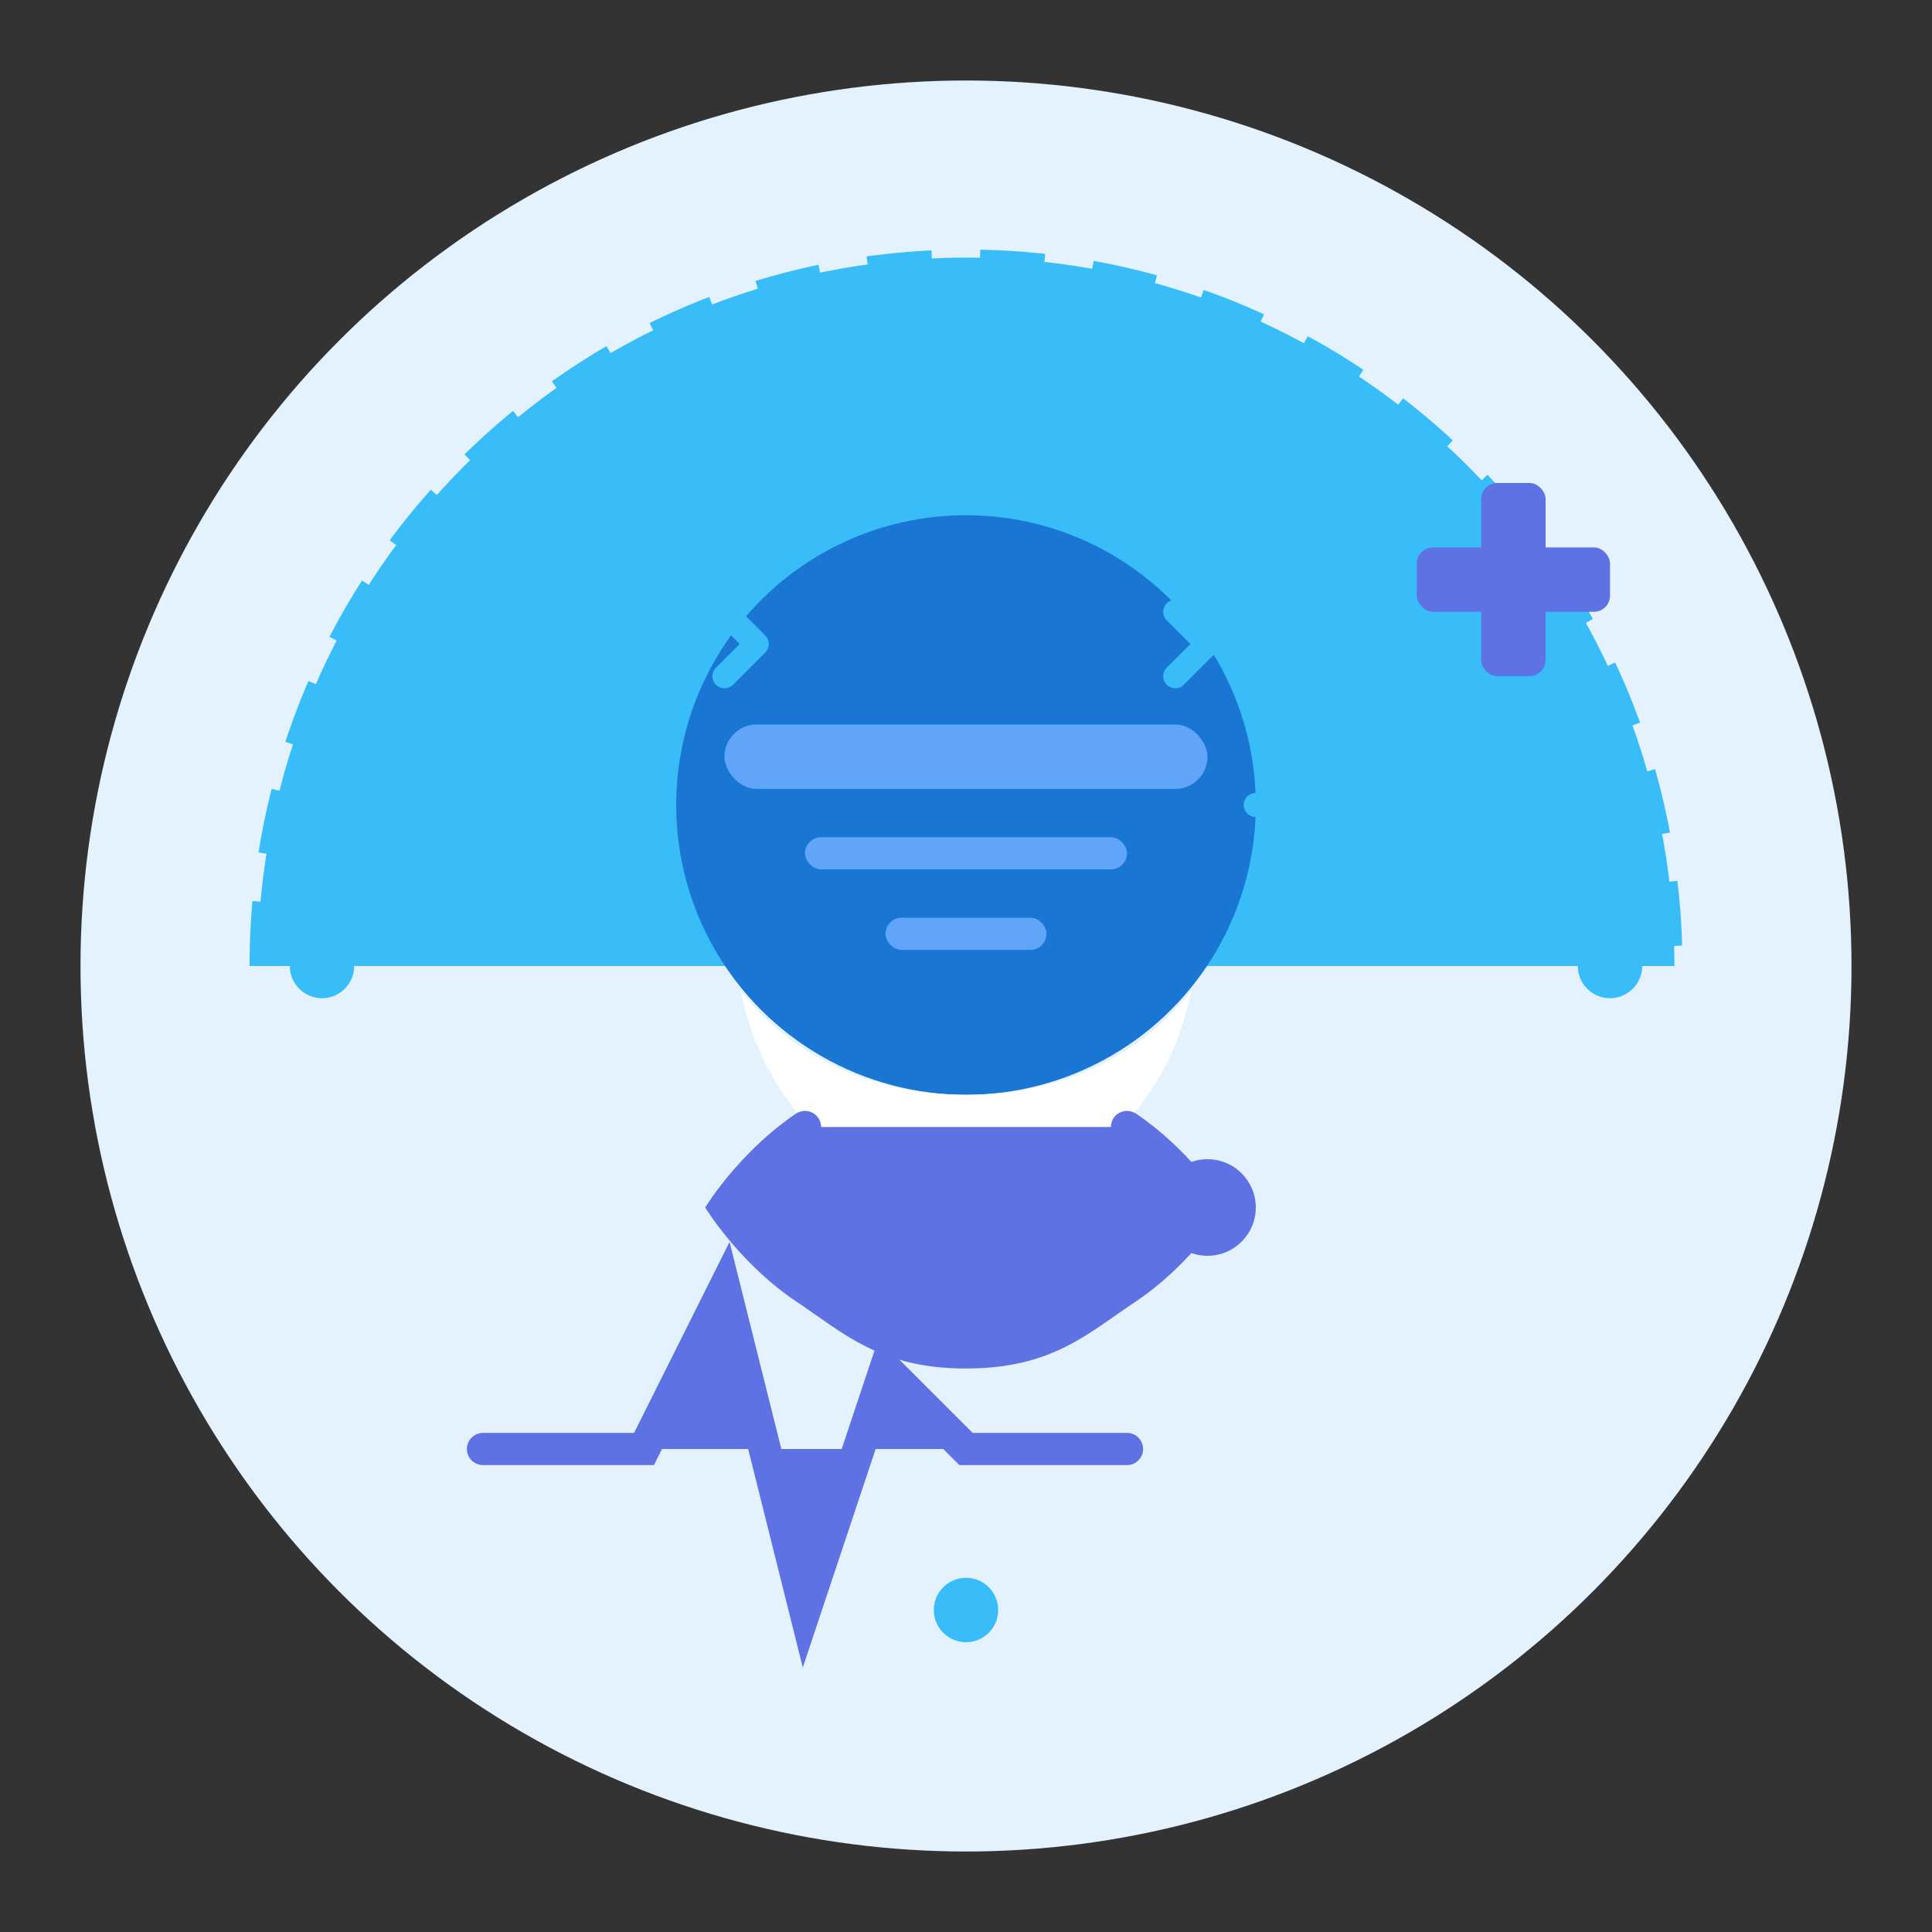 <svg xmlns="http://www.w3.org/2000/svg" viewBox="0 0 120 120" width="120" height="120">
  <rect x="0" y="0" width="120" height="120" fill="#333333" stroke="none"/>
  <style>
    .ai-doctor-icon {
      fill: #1976d2;
    }
    .ai-doctor-accent {
      fill: #5e72e4;
    }
    .ai-doctor-detail {
      fill: #60a5fa;
    }
    .ai-doctor-white {
      fill: #ffffff;
    }
    .ai-doctor-light {
      fill: #e3f2fd;
    }
    .ai-doctor-tech {
      fill: #38bdf8;
    }
    @keyframes pulse {
      0% { opacity: 0.5; }
      50% { opacity: 1; }
      100% { opacity: 0.5; }
    }
    .pulse {
      animation: pulse 2s infinite ease-in-out;
    }
    @keyframes float {
      0% { transform: translateY(0px); }
      50% { transform: translateY(-5px); }
      100% { transform: translateY(0px); }
    }
    .float {
      animation: float 3s infinite ease-in-out;
    }
  </style>
  
  <!-- Background elements -->
  <circle cx="60" cy="60" r="55" class="ai-doctor-light" />
  
  <!-- AI Technology Circuits -->
  <g class="pulse">
    <path class="ai-doctor-tech" d="M16,60 C16,35.699 35.699,16 60,16 L60,16 C84.301,16 104,35.699 104,60 L104,60" fill="none" stroke="#38bdf8" stroke-width="1" stroke-dasharray="4,3" />
    <circle cx="20" cy="60" r="2" class="ai-doctor-tech" />
    <circle cx="100" cy="60" r="2" class="ai-doctor-tech" />
    <circle cx="60" cy="20" r="2" class="ai-doctor-tech" />
    <circle cx="60" cy="100" r="2" class="ai-doctor-tech" />
  </g>
  
  <!-- Doctor Icon Base -->
  <g class="float" transform="translate(35, 30)">
    <!-- Doctor Head -->
    <circle cx="25" cy="20" r="18" class="ai-doctor-icon" />
    <path class="ai-doctor-white" d="M25,38 C19,38 14,35.5 11,31.5 C12.5,39 18,44 25,44 C32,44 37.5,39 39,31.5 C36,35.5 31,38 25,38 Z" />
    
    <!-- Stethoscope -->
    <path class="ai-doctor-accent" d="M15,40 C12,42 10,45 10,45 C10,45 12,48 15,50 C18,52 20,54 25,54 C30,54 32,52 35,50 C38,48 40,45 40,45 C40,45 38,42 35,40" fill="none" stroke="#5e72e4" stroke-width="2" stroke-linecap="round" />
    <circle cx="40" cy="45" r="3" class="ai-doctor-accent" />
    
    <!-- AI Elements -->
    <rect x="10" y="15" width="30" height="4" rx="2" class="ai-doctor-detail" />
    <rect x="15" y="22" width="20" height="2" rx="1" class="ai-doctor-detail" />
    <rect x="20" y="27" width="10" height="2" rx="1" class="ai-doctor-detail" />
    
    <!-- Digital Elements -->
    <path class="ai-doctor-tech" d="M43,20 L47,20 M45,18 L45,22 M5,20 L3,20 M0,20 L2,20" stroke="#38bdf8" stroke-width="1.5" stroke-linecap="round" />
    <path class="ai-doctor-tech" d="M40,10 L38,12 M38,8 L40,10" stroke="#38bdf8" stroke-width="1.5" stroke-linecap="round" />
    <path class="ai-doctor-tech" d="M12,10 L10,8 M10,12 L12,10" stroke="#38bdf8" stroke-width="1.5" stroke-linecap="round" />
  </g>
  
  <!-- Heartbeat Line -->
  <path class="ai-doctor-accent" d="M30,90 L40,90 L45,80 L50,100 L55,85 L60,90 L70,90" fill="none" stroke="#5e72e4" stroke-width="2" stroke-linecap="round" />
  
  <!-- Medical Cross -->
  <g transform="translate(88, 30)">
    <rect x="0" y="4" width="12" height="4" rx="1" class="ai-doctor-accent" />
    <rect x="4" y="0" width="4" height="12" rx="1" class="ai-doctor-accent" />
  </g>
</svg> 